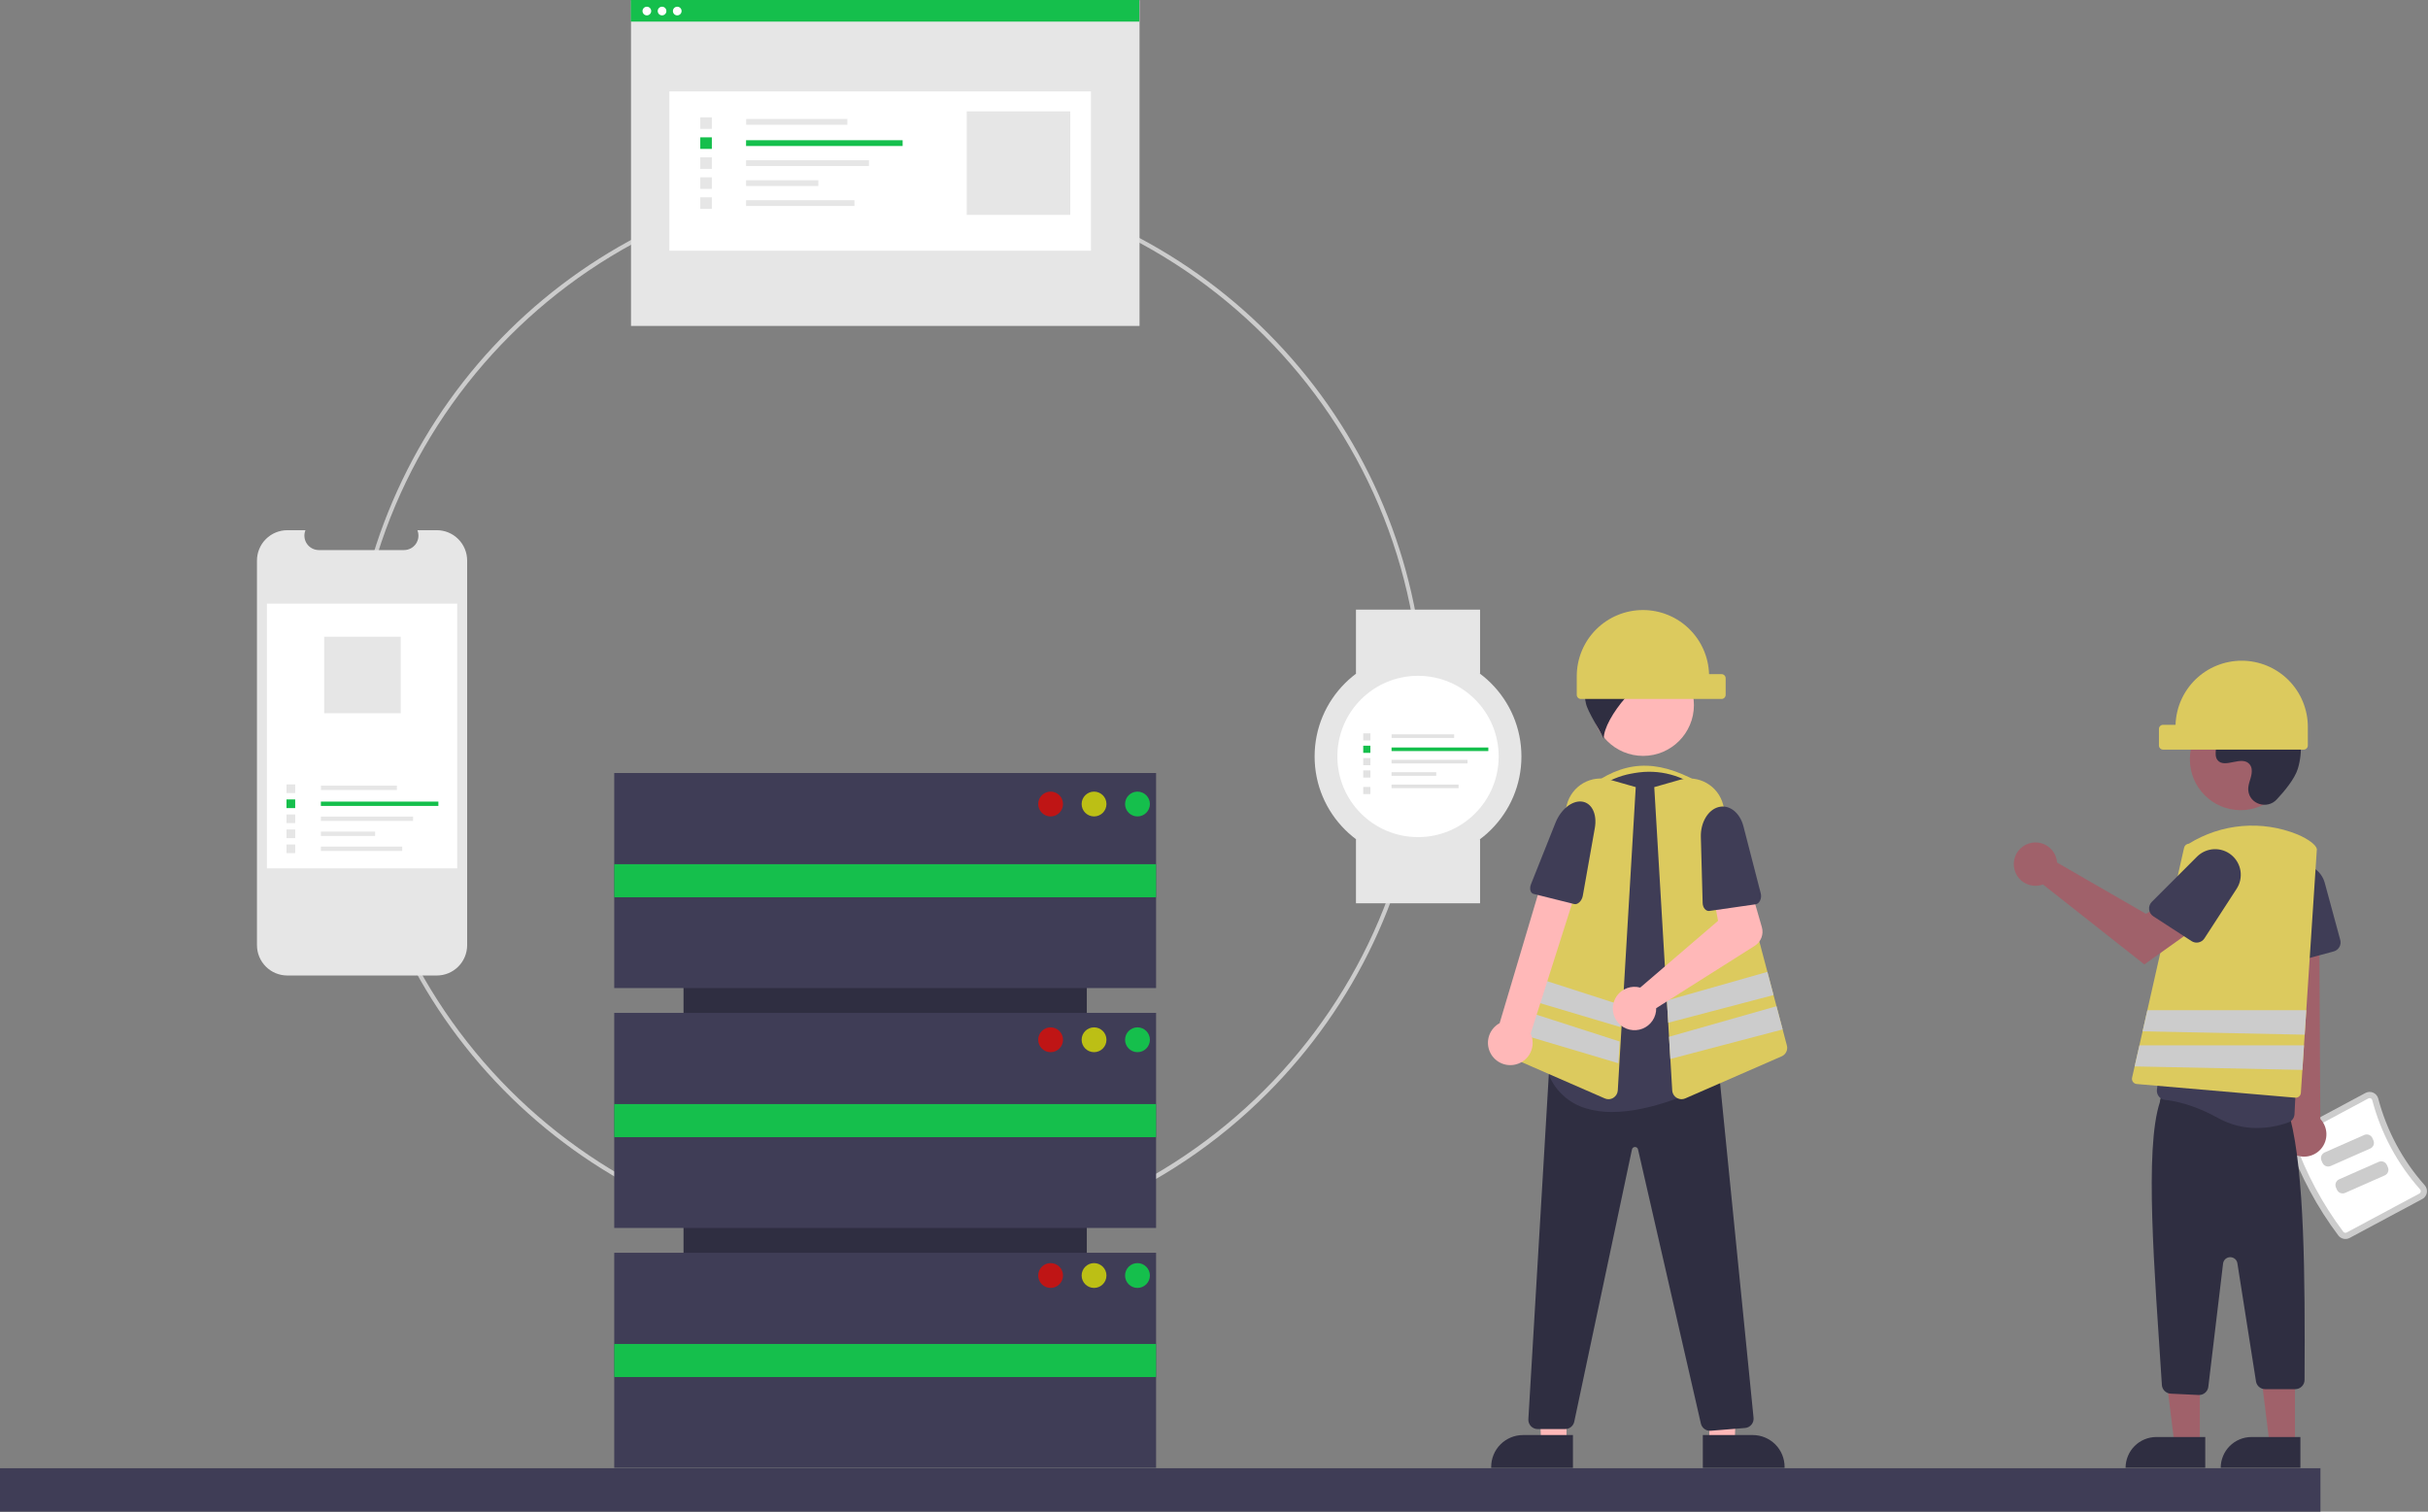 
<svg width="1174" height="731" viewBox="0 0 1174 731" fill="none" xmlns="http://www.w3.org/2000/svg">
<rect x="0" y="0" width="1174" height="731" fill="#808080" stroke="none"/>
<g id="Frame 1">
<path id="Vector" d="M826.4 396H770.4V379C788.096 366.685 803.775 367.756 824.4 380L826.4 396Z" fill="#DCCA5E"/>
<path id="Vector_2" d="M757.433 697.957L745.173 697.956L743.34 650.668L757.435 650.669L757.433 697.957Z" fill="#FFB8B8"/>
<path id="Vector_3" d="M760.559 709.841L721.029 709.839V709.339C721.029 707.319 721.427 705.318 722.2 703.451C722.973 701.584 724.106 699.888 725.535 698.459C726.964 697.031 728.66 695.897 730.527 695.124C732.394 694.351 734.394 693.953 736.415 693.953H736.416L760.56 693.954L760.559 709.841Z" fill="#2F2E41"/>
<path id="Vector_4" d="M826.486 697.957L838.746 697.956L840.579 650.668L826.484 650.669L826.486 697.957Z" fill="#FFB8B8"/>
<path id="Vector_5" d="M823.359 693.954L847.503 693.953H847.504C849.525 693.953 851.525 694.351 853.392 695.124C855.259 695.897 856.955 697.031 858.384 698.459C859.813 699.888 860.946 701.584 861.719 703.451C862.493 705.318 862.891 707.319 862.891 709.339V709.839L823.36 709.841L823.359 693.954Z" fill="#2F2E41"/>
<path id="Vector_6" d="M826.808 691.896C825.785 691.893 824.794 691.543 823.996 690.903C823.198 690.263 822.64 689.371 822.414 688.374L792.028 555.834C791.961 555.498 791.778 555.195 791.51 554.981C791.242 554.766 790.907 554.653 790.564 554.661H790.556C790.212 554.654 789.876 554.77 789.609 554.988C789.341 555.205 789.16 555.51 789.096 555.849L761.191 687.495C760.974 688.502 760.419 689.404 759.618 690.053C758.818 690.701 757.819 691.057 756.789 691.061H743.496C742.883 691.061 742.276 690.936 741.713 690.693C741.15 690.45 740.643 690.094 740.222 689.648C739.801 689.201 739.476 688.674 739.267 688.097C739.057 687.521 738.968 686.908 739.004 686.295L748.905 519.44L752.889 518.261L752.964 518.262L831.222 518.947L847.889 685.619C847.948 686.213 847.887 686.813 847.711 687.384C847.535 687.955 847.246 688.485 846.863 688.943C846.48 689.401 846.009 689.778 845.479 690.052C844.948 690.327 844.368 690.493 843.773 690.541L827.169 691.881C827.048 691.891 826.928 691.896 826.808 691.896Z" fill="#2F2E41"/>
<path id="Vector_7" d="M794.491 365.532C808.056 365.532 819.052 354.536 819.052 340.971C819.052 327.406 808.056 316.41 794.491 316.41C780.926 316.41 769.93 327.406 769.93 340.971C769.93 354.536 780.926 365.532 794.491 365.532Z" fill="#FFB8B8"/>
<path id="Vector_8" d="M779.445 537.734C775.136 537.787 770.844 537.183 766.717 535.943C763.047 534.836 759.642 532.99 756.712 530.517C753.782 528.045 751.388 525 749.679 521.568C749.138 520.535 749.018 519.333 749.344 518.213C752.053 508.968 765.143 460.913 756.791 422.71C755.612 417.403 755.514 411.913 756.503 406.568C757.492 401.222 759.547 396.13 762.546 391.596C765.475 387.098 769.281 383.235 773.735 380.239C778.19 377.243 783.202 375.175 788.473 374.158L788.473 374.157C789.859 373.886 791.251 373.665 792.613 373.497C798.439 372.779 804.352 373.359 809.929 375.194C815.506 377.028 820.608 380.073 824.87 384.11C829.26 388.226 832.684 393.261 834.9 398.856C837.116 404.45 838.067 410.465 837.686 416.47L831.267 519.474C831.223 520.246 830.978 520.994 830.558 521.643C830.138 522.292 829.556 522.821 828.869 523.177C821.477 527.051 799.27 537.734 779.445 537.734Z" fill="#3F3D56"/>
<path id="Vector_9" d="M822.237 322.892C819.686 316.48 815.013 311.137 808.997 307.755C802.982 304.373 795.989 303.156 789.185 304.308L796.929 310.566C787.307 310.89 777.179 310.201 770.309 316.945C772.496 316.884 775.363 321.562 777.55 321.502C773.461 321.583 769.753 324.456 767.947 328.125C766.275 331.895 765.883 336.109 766.833 340.122C767.641 344.131 773.801 353.524 775.46 357.262C775.174 347.492 794.409 324.188 803.801 326.62C799.029 328.39 794.888 331.534 791.901 335.655C798.291 332.43 805.517 331.248 812.602 332.268C814.219 332.639 815.888 332.732 817.537 332.544C818.547 332.344 819.49 331.889 820.274 331.221C821.058 330.553 821.658 329.695 822.017 328.729C822.375 327.764 822.48 326.722 822.321 325.704C822.162 324.686 821.745 323.726 821.109 322.916L822.237 322.892Z" fill="#2F2E41"/>
<path id="Vector_10" d="M777.753 531.549C777.133 531.548 776.519 531.418 775.951 531.168L729.35 510.828C728.361 510.404 727.557 509.636 727.088 508.667C726.619 507.697 726.516 506.591 726.797 505.551L757.647 389.012C758.221 386.844 759.221 384.811 760.59 383.034C761.958 381.257 763.667 379.771 765.617 378.662C767.567 377.554 769.719 376.846 771.946 376.579C774.173 376.312 776.431 376.492 778.588 377.109L790.923 380.629L782.239 527.31C782.195 528.034 781.976 528.736 781.603 529.357C781.229 529.979 780.712 530.501 780.093 530.88C779.39 531.315 778.58 531.547 777.753 531.549Z" fill="#DCCA5E"/>
<path id="Vector_11" d="M864.001 505.55L861.95 497.82L858.981 486.58L857.55 481.19L854.581 469.98L833.15 389.01C832.579 386.841 831.58 384.807 830.211 383.029C828.843 381.251 827.134 379.764 825.183 378.656C823.233 377.547 821.081 376.84 818.853 376.574C816.625 376.309 814.367 376.491 812.211 377.11L799.88 380.63L805.99 483.8L806.621 494.57L807.021 501.36V501.37L807.66 512.08L808.561 527.31C808.634 528.454 809.138 529.527 809.971 530.313C810.804 531.1 811.905 531.542 813.05 531.55C813.67 531.546 814.282 531.417 814.851 531.17L861.45 510.83C862.441 510.406 863.245 509.637 863.713 508.667C864.182 507.697 864.284 506.59 864.001 505.55Z" fill="#DCCA5E"/>
<path id="Vector_12" d="M857.55 481.19L806.621 494.57L805.99 483.8L854.581 469.98L857.55 481.19Z" fill="#CCCCCC"/>
<path id="Vector_13" d="M861.95 497.82L807.66 512.08L807.021 501.37V501.36L858.981 486.58L861.95 497.82Z" fill="#CCCCCC"/>
<path id="Vector_14" d="M784.181 486.12L783.55 496.69L733.601 481.81L736.53 470.75L784.181 486.12Z" fill="#CCCCCC"/>
<path id="Vector_15" d="M783.14 503.65L732.17 487.2L729.24 498.29L782.52 514.16L783.14 503.65Z" fill="#CCCCCC"/>
<path id="Vector_16" d="M733.059 514.704C734.579 514.307 735.993 513.582 737.202 512.58C738.411 511.578 739.386 510.323 740.057 508.903C740.729 507.483 741.081 505.934 741.089 504.363C741.096 502.793 740.76 501.24 740.103 499.813L764.065 424.588L747.073 421.029L725.104 494.782C722.781 496.045 721.002 498.117 720.105 500.604C719.207 503.091 719.252 505.821 720.233 508.276C721.214 510.732 723.061 512.743 725.425 513.927C727.789 515.112 730.505 515.388 733.059 514.704Z" fill="#FFB8B8"/>
<path id="Vector_17" d="M764.73 387.606C769.609 388.103 772.353 393.589 771.14 400.42L765.319 433.198C764.882 435.655 762.86 437.601 761.18 437.181L741.489 432.259C739.974 431.88 739.416 429.727 740.274 427.573L752.095 397.92C754.662 391.48 759.999 387.123 764.73 387.606Z" fill="#3F3D56"/>
<path id="Vector_18" d="M794.4 295C802.713 295.001 810.699 298.237 816.667 304.023C822.635 309.81 826.117 317.691 826.375 326H832.4C832.931 326 833.44 326.211 833.815 326.586C834.19 326.961 834.4 327.47 834.4 328V336C834.4 336.53 834.19 337.039 833.815 337.414C833.44 337.789 832.931 338 832.4 338H764.4C763.87 338 763.361 337.789 762.986 337.414C762.611 337.039 762.4 336.53 762.4 336V327C762.4 322.798 763.228 318.636 764.836 314.754C766.444 310.872 768.802 307.344 771.773 304.373C774.744 301.401 778.272 299.044 782.155 297.436C786.037 295.828 790.198 295 794.4 295Z" fill="#DCCA5E"/>
<path id="Vector_19" d="M791.46 477.252C792.009 477.315 792.553 477.422 793.086 477.571L830.732 445.287L828.532 433.441L845.974 427.784L851.908 448.375C852.387 450.038 852.314 451.813 851.699 453.431C851.084 455.049 849.961 456.425 848.498 457.35L800.821 487.521C800.855 489.652 800.239 491.743 799.055 493.516C797.872 495.289 796.176 496.659 794.195 497.445C792.213 498.231 790.039 498.395 787.962 497.915C785.885 497.435 784.004 496.334 782.568 494.759C781.132 493.184 780.209 491.208 779.923 489.096C779.637 486.984 780.001 484.834 780.966 482.934C781.931 481.033 783.452 479.471 785.327 478.456C787.201 477.441 789.341 477.021 791.46 477.252V477.252Z" fill="#FFB8B8"/>
<path id="Vector_20" d="M830.83 390.313C836.042 388.854 841.249 392.821 842.994 399.579L851.368 432.009C851.995 434.44 850.776 437.024 848.872 437.298L826.565 440.506C824.849 440.753 823.337 438.993 823.274 436.675L822.408 404.762C822.219 397.831 825.777 391.728 830.83 390.313Z" fill="#3F3D56"/>
<path id="Vector_21" d="M1130.66 597.47C1120.39 583.809 1112.27 568.656 1106.59 552.538C1106.26 551.574 1106.28 550.524 1106.65 549.576C1107.03 548.628 1107.72 547.842 1108.62 547.359L1143.76 528.527C1144.33 528.22 1144.96 528.047 1145.61 528.021C1146.26 527.995 1146.9 528.116 1147.49 528.376C1148.09 528.638 1148.63 529.034 1149.05 529.534C1149.48 530.033 1149.79 530.624 1149.95 531.26C1154.04 546.792 1161.73 561.142 1172.4 573.151C1172.84 573.64 1173.16 574.222 1173.34 574.854C1173.52 575.486 1173.55 576.151 1173.44 576.797C1173.32 577.434 1173.07 578.037 1172.69 578.56C1172.31 579.083 1171.82 579.512 1171.25 579.815L1136.1 598.647C1135.2 599.126 1134.16 599.271 1133.17 599.056C1132.17 598.84 1131.28 598.278 1130.66 597.47Z" fill="#CCCCCC"/>
<path id="Vector_22" d="M1133.06 595.668C1133.25 595.904 1133.52 596.066 1133.81 596.128C1134.11 596.189 1134.42 596.145 1134.68 596.003L1169.83 577.171C1170 577.082 1170.15 576.955 1170.26 576.799C1170.37 576.643 1170.45 576.464 1170.48 576.274C1170.52 576.074 1170.51 575.867 1170.45 575.672C1170.4 575.476 1170.29 575.296 1170.16 575.146C1159.18 562.784 1151.26 548.01 1147.05 532.021C1147 531.823 1146.91 531.64 1146.78 531.485C1146.64 531.329 1146.48 531.207 1146.29 531.126C1146.12 531.047 1145.92 531.01 1145.73 531.018C1145.54 531.026 1145.35 531.079 1145.18 531.172L1110.04 550.003C1109.77 550.147 1109.56 550.38 1109.45 550.66C1109.34 550.941 1109.32 551.252 1109.42 551.541C1115 567.37 1122.97 582.251 1133.06 595.668V595.668Z" fill="white"/>
<path id="Vector_23" d="M1146.07 555.402L1126.93 563.852C1126.2 564.172 1125.38 564.191 1124.64 563.903C1123.89 563.616 1123.3 563.046 1122.97 562.319L1122.5 561.246C1122.18 560.518 1122.16 559.693 1122.45 558.951C1122.74 558.209 1123.31 557.612 1124.03 557.29L1143.18 548.841C1143.9 548.52 1144.73 548.502 1145.47 548.789C1146.21 549.076 1146.81 549.646 1147.13 550.374L1147.6 551.446C1147.93 552.174 1147.94 552.999 1147.66 553.741C1147.37 554.483 1146.8 555.08 1146.07 555.402Z" fill="#CCCCCC"/>
<path id="Vector_24" d="M1153.07 568.402L1133.93 576.852C1133.2 577.172 1132.38 577.191 1131.64 576.903C1130.89 576.616 1130.3 576.046 1129.97 575.319L1129.5 574.246C1129.18 573.518 1129.16 572.693 1129.45 571.951C1129.74 571.209 1130.31 570.612 1131.03 570.29L1150.18 561.841C1150.9 561.52 1151.73 561.502 1152.47 561.789C1153.21 562.076 1153.81 562.646 1154.13 563.374L1154.6 564.446C1154.93 565.174 1154.94 565.999 1154.66 566.741C1154.37 567.483 1153.8 568.08 1153.07 568.402Z" fill="#CCCCCC"/>
<path id="Vector_25" d="M1108.18 557.57C1106.86 556.72 1105.74 555.591 1104.9 554.262C1104.06 552.934 1103.53 551.438 1103.33 549.88C1103.14 548.321 1103.28 546.739 1103.76 545.244C1104.25 543.749 1105.05 542.378 1106.12 541.227L1098.04 426.669L1121.3 428.924L1121.94 541.111C1123.75 543.034 1124.8 545.555 1124.88 548.198C1124.96 550.841 1124.06 553.422 1122.37 555.451C1120.67 557.479 1118.29 558.816 1115.68 559.206C1113.06 559.597 1110.39 559.014 1108.18 557.57L1108.18 557.57Z" fill="#A0616A"/>
<path id="Vector_26" d="M1103.31 465.162C1102.76 464.77 1102.31 464.261 1101.99 463.673C1101.67 463.084 1101.48 462.431 1101.45 461.761L1099.75 430.885C1099.58 427.826 1100.55 424.813 1102.47 422.427C1104.39 420.04 1107.13 418.45 1110.15 417.962C1113.18 417.474 1116.27 418.124 1118.85 419.785C1121.42 421.446 1123.29 424.001 1124.09 426.958L1131.58 454.563C1131.89 455.715 1131.73 456.943 1131.13 457.978C1130.54 459.013 1129.56 459.77 1128.41 460.084L1107.12 465.856C1106.47 466.033 1105.79 466.062 1105.13 465.942C1104.48 465.822 1103.85 465.555 1103.31 465.162Z" fill="#3F3D56"/>
<path id="Vector_27" d="M1063.68 698.408H1051.42L1045.58 651.12H1063.68L1063.68 698.408Z" fill="#A0616A"/>
<path id="Vector_28" d="M1042.66 694.905H1066.3V709.791H1027.77C1027.77 707.837 1028.16 705.901 1028.91 704.095C1029.65 702.288 1030.75 700.647 1032.13 699.265C1033.51 697.882 1035.16 696.786 1036.96 696.038C1038.77 695.29 1040.7 694.905 1042.66 694.905Z" fill="#2F2E41"/>
<path id="Vector_29" d="M1109.68 698.408H1097.42L1091.58 651.12H1109.68L1109.68 698.408Z" fill="#A0616A"/>
<path id="Vector_30" d="M1088.66 694.905H1112.3V709.791H1073.77C1073.77 707.837 1074.16 705.901 1074.91 704.095C1075.65 702.288 1076.75 700.647 1078.13 699.265C1079.51 697.882 1081.16 696.786 1082.96 696.038C1084.77 695.29 1086.7 694.905 1088.66 694.905Z" fill="#2F2E41"/>
<path id="Vector_31" d="M1063.1 674.585L1049.6 673.942C1048.45 673.887 1047.37 673.394 1046.57 672.564C1045.77 671.734 1045.32 670.63 1045.31 669.479C1041.76 614.56 1036.83 555.672 1044.37 532.922C1044.37 532.274 1044.5 531.633 1044.77 531.042C1045.04 530.451 1045.43 529.924 1045.92 529.498C1046.41 529.072 1046.98 528.757 1047.6 528.574C1048.22 528.391 1048.88 528.344 1049.52 528.437L1103.51 536.275C1104.58 536.424 1105.56 536.953 1106.26 537.765C1106.97 538.577 1107.36 539.617 1107.37 540.695C1114.26 567.631 1114.57 616.477 1114.31 667.229C1114.32 667.823 1114.2 668.412 1113.98 668.961C1113.75 669.511 1113.42 670.011 1113 670.433C1112.59 670.854 1112.09 671.189 1111.54 671.417C1110.99 671.645 1110.4 671.763 1109.81 671.763H1095.26C1094.19 671.767 1093.15 671.386 1092.33 670.688C1091.52 669.991 1090.98 669.023 1090.82 667.962L1081.84 610.895C1081.71 610.06 1081.28 609.301 1080.63 608.757C1079.98 608.214 1079.16 607.923 1078.32 607.939C1077.47 607.954 1076.66 608.275 1076.03 608.842C1075.41 609.409 1075.01 610.184 1074.91 611.023L1067.78 670.625C1067.65 671.717 1067.12 672.722 1066.29 673.453C1065.47 674.183 1064.41 674.588 1063.31 674.591C1063.24 674.591 1063.17 674.589 1063.1 674.585Z" fill="#2F2E41"/>
<path id="Vector_32" d="M1072.6 540.701C1060.7 534.089 1051.4 532.352 1046.92 531.905C1046.32 531.847 1045.74 531.669 1045.22 531.382C1044.69 531.094 1044.23 530.703 1043.86 530.232C1043.49 529.757 1043.21 529.211 1043.05 528.627C1042.89 528.042 1042.85 527.431 1042.93 526.83L1055.87 430.78C1056.62 425.16 1058.79 419.825 1062.18 415.282C1065.56 410.738 1070.06 407.138 1075.23 404.823C1080.24 402.52 1085.76 401.538 1091.25 401.969C1096.75 402.399 1102.04 404.229 1106.63 407.284C1107.07 407.579 1107.51 407.88 1107.93 408.187C1113.22 412.059 1117.24 417.408 1119.49 423.56C1121.74 429.713 1122.11 436.394 1120.57 442.76C1112.64 475.215 1109.91 528.422 1109.45 538.759C1109.41 539.64 1109.11 540.491 1108.59 541.204C1108.08 541.916 1107.36 542.459 1106.53 542.764C1101.65 544.538 1096.5 545.455 1091.3 545.475C1084.76 545.515 1078.32 543.87 1072.6 540.701Z" fill="#3F3D56"/>
<path id="Vector_33" d="M1083.42 391.781C1096.98 391.781 1107.98 380.784 1107.98 367.22C1107.98 353.655 1096.98 342.659 1083.42 342.659C1069.85 342.659 1058.86 353.655 1058.86 367.22C1058.86 380.784 1069.85 391.781 1083.42 391.781Z" fill="#A0616A"/>
<path id="Vector_34" d="M1100.8 386.651C1096.22 391.532 1087.71 388.912 1087.11 382.244C1087.06 381.727 1087.07 381.206 1087.12 380.688C1087.43 377.735 1089.14 375.053 1088.73 371.935C1088.64 371.159 1088.35 370.419 1087.89 369.786C1084.24 364.897 1075.67 371.973 1072.22 367.547C1070.11 364.833 1072.59 360.56 1070.97 357.526C1068.83 353.523 1062.49 355.498 1058.51 353.305C1054.09 350.866 1054.36 344.08 1057.27 339.952C1060.82 334.919 1067.04 332.233 1073.19 331.846C1079.34 331.459 1085.44 333.12 1091.18 335.357C1097.7 337.898 1104.17 341.411 1108.18 347.145C1113.06 354.118 1113.53 363.493 1111.09 371.646C1109.61 376.606 1104.54 382.666 1100.8 386.651Z" fill="#2F2E41"/>
<path id="Vector_35" d="M1120.25 410.53C1119.82 408.51 1116.13 405.75 1110.85 403.5C1102.36 400.063 1093.18 398.678 1084.06 399.46C1074.94 400.242 1066.13 403.168 1058.35 408C1057.81 408.029 1057.29 408.236 1056.88 408.588C1056.46 408.94 1056.18 409.419 1056.06 409.95L1038.3 488.5L1035.99 498.73L1034.46 505.5L1032.15 515.7L1030.92 521.15C1030.84 521.498 1030.84 521.86 1030.91 522.209C1030.98 522.559 1031.13 522.89 1031.34 523.178C1031.55 523.467 1031.82 523.708 1032.13 523.884C1032.44 524.06 1032.78 524.168 1033.14 524.2L1109.83 530.82C1109.9 530.82 1109.98 530.83 1110.05 530.83C1110.68 530.826 1111.29 530.583 1111.75 530.148C1112.21 529.714 1112.49 529.121 1112.53 528.49L1113.26 517.38L1114.04 505.5L1114.38 500.35L1115.15 488.5L1120.26 410.66V410.59L1120.25 410.53Z" fill="#DCCA5E"/>
<path id="Vector_36" d="M994.416 415.474C994.539 416.014 994.619 416.562 994.655 417.115L1037.61 441.897L1048.05 435.886L1059.19 450.458L1036.85 466.378L987.84 427.716C985.841 428.455 983.665 428.569 981.6 428.041C979.535 427.514 977.679 426.37 976.28 424.762C974.881 423.155 974.004 421.159 973.767 419.041C973.53 416.923 973.943 414.783 974.951 412.905C975.96 411.028 977.516 409.502 979.413 408.53C981.31 407.559 983.458 407.188 985.571 407.467C987.684 407.746 989.662 408.661 991.242 410.092C992.822 411.522 993.929 413.399 994.416 415.474H994.416Z" fill="#A0616A"/>
<path id="Vector_37" d="M1039.15 439.789C1039.08 439.122 1039.15 438.448 1039.38 437.815C1039.6 437.183 1039.96 436.609 1040.44 436.136L1062.3 414.267C1064.47 412.101 1067.36 410.813 1070.42 410.652C1073.48 410.492 1076.49 411.469 1078.87 413.397C1081.25 415.325 1082.84 418.066 1083.32 421.091C1083.8 424.117 1083.14 427.214 1081.47 429.784L1065.9 453.776C1065.25 454.776 1064.23 455.477 1063.06 455.725C1061.9 455.974 1060.68 455.749 1059.68 455.101L1041.17 443.092C1040.61 442.728 1040.14 442.243 1039.78 441.671C1039.43 441.099 1039.22 440.456 1039.15 439.789Z" fill="#3F3D56"/>
<path id="Vector_38" d="M1115.15 488.5L1114.38 500.35L1035.99 498.73L1038.3 488.5H1115.15Z" fill="#CCCCCC"/>
<path id="Vector_39" d="M1114.04 505.5L1113.26 517.38L1032.15 515.7L1034.46 505.5H1114.04Z" fill="#CCCCCC"/>
<path id="Vector_40" d="M1083.9 319.5C1075.59 319.501 1067.6 322.737 1061.63 328.523C1055.67 334.31 1052.18 342.191 1051.93 350.5H1045.9C1045.37 350.5 1044.86 350.711 1044.49 351.086C1044.11 351.461 1043.9 351.97 1043.9 352.5V360.5C1043.9 361.03 1044.11 361.539 1044.49 361.914C1044.86 362.289 1045.37 362.5 1045.9 362.5H1113.9C1114.43 362.5 1114.94 362.289 1115.31 361.914C1115.69 361.539 1115.9 361.03 1115.9 360.5V351.5C1115.9 347.298 1115.07 343.136 1113.46 339.254C1111.86 335.372 1109.5 331.844 1106.53 328.872C1103.56 325.901 1100.03 323.544 1096.15 321.936C1092.26 320.328 1088.1 319.5 1083.9 319.5Z" fill="#DCCA5E"/>
<path id="Vector_41" d="M428.936 604.807C368.768 604.807 310.463 583.945 263.953 545.775C217.443 507.605 185.607 454.49 173.87 395.479C162.132 336.468 171.218 275.212 199.581 222.15C227.943 169.087 273.827 127.501 329.415 104.476C385.002 81.451 446.853 78.412 504.429 95.878C562.005 113.344 611.744 150.233 645.171 200.26C678.598 250.287 693.645 310.357 687.748 370.234C681.85 430.111 655.374 486.092 612.829 528.636C588.736 552.861 560.077 572.067 528.512 585.141C496.947 598.216 463.102 604.9 428.936 604.807ZM428.936 86.678C286.639 86.678 170.871 202.446 170.871 344.743C170.871 487.04 286.639 602.807 428.936 602.807C571.232 602.807 687 487.04 687 344.743C687 202.446 571.232 86.678 428.936 86.678Z" fill="#CCCCCC"/>
<path id="Vector_42" d="M525.5 643.807V381.807H330.5V643.807H525.5Z" fill="#2F2E41"/>
<path id="Vector_43" d="M559 373.807H297V477.807H559V373.807Z" fill="#3F3D56"/>
<path id="Vector_44" d="M559 489.807H297V593.807H559V489.807Z" fill="#3F3D56"/>
<path id="Vector_45" d="M559 605.807H297V709.807H559V605.807Z" fill="#3F3D56"/>
<path id="Vector_46" d="M559 417.904H297V433.904H559V417.904Z" fill="#15BF4C"/>
<path id="Vector_47" d="M559 533.904H297V549.904H559V533.904Z" fill="#15BF4C"/>
<path id="Vector_48" d="M559 649.904H297V665.904H559V649.904Z" fill="#15BF4C"/>
<path id="red1" d="M508 394.807C511.314 394.807 514 392.121 514 388.807C514 385.494 511.314 382.807 508 382.807C504.686 382.807 502 385.494 502 388.807C502 392.121 504.686 394.807 508 394.807Z" fill="#BF1515"/>
<path id="yellow1" d="M529 394.807C532.314 394.807 535 392.121 535 388.807C535 385.494 532.314 382.807 529 382.807C525.686 382.807 523 385.494 523 388.807C523 392.121 525.686 394.807 529 394.807Z" fill="#BCBF15"/>
<g id="green1">
<path id="Vektor" d="M550 394.807C553.314 394.807 556 392.121 556 388.807C556 385.494 553.314 382.807 550 382.807C546.686 382.807 544 385.494 544 388.807C544 392.121 546.686 394.807 550 394.807Z" fill="#15BF4C"/>
</g>
<path id="red2" d="M508 508.807C511.314 508.807 514 506.121 514 502.807C514 499.494 511.314 496.807 508 496.807C504.686 496.807 502 499.494 502 502.807C502 506.121 504.686 508.807 508 508.807Z" fill="#BF1515"/>
<path id="yellow2" d="M529 508.807C532.314 508.807 535 506.121 535 502.807C535 499.494 532.314 496.807 529 496.807C525.686 496.807 523 499.494 523 502.807C523 506.121 525.686 508.807 529 508.807Z" fill="#BCBF15"/>
<path id="green2" d="M550 508.807C553.314 508.807 556 506.121 556 502.807C556 499.494 553.314 496.807 550 496.807C546.686 496.807 544 499.494 544 502.807C544 506.121 546.686 508.807 550 508.807Z" fill="#15BF4C"/>
<path id="red3" d="M508 622.807C511.314 622.807 514 620.121 514 616.807C514 613.494 511.314 610.807 508 610.807C504.686 610.807 502 613.494 502 616.807C502 620.121 504.686 622.807 508 622.807Z" fill="#BF1515"/>
<path id="yellow3" d="M529 622.807C532.314 622.807 535 620.121 535 616.807C535 613.494 532.314 610.807 529 610.807C525.686 610.807 523 613.494 523 616.807C523 620.121 525.686 622.807 529 622.807Z" fill="#BCBF15"/>
<path id="green3" d="M550 622.807C553.314 622.807 556 620.121 556 616.807C556 613.494 553.314 610.807 550 610.807C546.686 610.807 544 613.494 544 616.807C544 620.121 546.686 622.807 550 622.807Z" fill="#15BF4C"/>
<path id="Vector_49" d="M1122 731H0V710H1122V731Z" fill="#3F3D56"/>
<path id="Vector_50" d="M225.879 271.065V457.056C225.878 460.947 224.332 464.679 221.58 467.43C218.829 470.182 215.098 471.728 211.206 471.729H138.928C135.036 471.729 131.303 470.184 128.55 467.432C125.798 464.681 124.251 460.948 124.25 457.056V271.065C124.251 267.173 125.798 263.44 128.55 260.689C131.303 257.937 135.036 256.392 138.928 256.392H147.696C147.265 257.451 147.102 258.599 147.219 259.736C147.336 260.873 147.731 261.964 148.368 262.913C149.006 263.861 149.866 264.639 150.875 265.177C151.883 265.715 153.008 265.997 154.151 265.999H195.359C196.502 265.997 197.627 265.715 198.636 265.177C199.644 264.639 200.505 263.861 201.142 262.913C201.78 261.964 202.174 260.873 202.292 259.736C202.409 258.599 202.245 257.451 201.814 256.392H211.206C215.098 256.393 218.829 257.939 221.58 260.691C224.332 263.442 225.878 267.174 225.879 271.065Z" fill="#E6E6E6"/>
<path id="Vector_51" d="M221.064 291.91H129.064V419.91H221.064V291.91Z" fill="white"/>
<path id="Vector_52" d="M191.905 379.927H155.186V382.025H191.905V379.927Z" fill="#E6E6E6"/>
<path id="Vector_53" d="M211.966 387.632H155.149V389.73H211.966V387.632Z" fill="#15BF4C"/>
<path id="Vector_54" d="M199.737 394.89H155.149V396.988H199.737V394.89Z" fill="#E6E6E6"/>
<path id="Vector_55" d="M181.377 402.149H155.149V404.247H181.377V402.149Z" fill="#E6E6E6"/>
<path id="Vector_56" d="M194.491 409.407H155.149V411.506H194.491V409.407Z" fill="#E6E6E6"/>
<path id="Vector_57" d="M142.73 379.324H138.533V383.52H142.73V379.324Z" fill="#E6E6E6"/>
<path id="Vector_58" d="M142.73 386.582H138.533V390.779H142.73V386.582Z" fill="#15BF4C"/>
<path id="Vector_59" d="M142.73 393.841H138.533V398.038H142.73V393.841Z" fill="#E6E6E6"/>
<path id="Vector_60" d="M142.73 401.1H138.533V405.296H142.73V401.1Z" fill="#E6E6E6"/>
<path id="Vector_61" d="M142.73 408.358H138.533V412.555H142.73V408.358Z" fill="#E6E6E6"/>
<path id="Vector_62" d="M193.748 307.91H156.751V344.908H193.748V307.91Z" fill="#E6E6E6"/>
<path id="Vector_63" d="M550.994 0.139H305.111V157.614H550.994V0.139Z" fill="#E6E6E6"/>
<path id="Vector_64" d="M527.508 44.195H323.647V121.231H527.508V44.195Z" fill="white"/>
<path id="Vector_65" d="M409.716 57.542H360.789V60.338H409.716V57.542Z" fill="#E6E6E6"/>
<path id="Vector_66" d="M436.446 67.807H360.74V70.603H436.446V67.807Z" fill="#15BF4C"/>
<path id="Vector_67" d="M420.151 77.479H360.74V80.275H420.151V77.479Z" fill="#E6E6E6"/>
<path id="Vector_68" d="M395.688 87.151H360.74V89.946H395.688V87.151Z" fill="#E6E6E6"/>
<path id="Vector_69" d="M413.162 96.822H360.74V99.618H413.162V96.822Z" fill="#E6E6E6"/>
<path id="Vector_70" d="M344.193 56.738H338.601V62.329H344.193V56.738Z" fill="#E6E6E6"/>
<path id="Vector_71" d="M344.193 66.409H338.601V72.001H344.193V66.409Z" fill="#15BF4C"/>
<path id="Vector_72" d="M344.193 76.081H338.601V81.673H344.193V76.081Z" fill="#E6E6E6"/>
<path id="Vector_73" d="M344.193 85.753H338.601V91.344H344.193V85.753Z" fill="#E6E6E6"/>
<path id="Vector_74" d="M344.193 95.424H338.601V101.016H344.193V95.424Z" fill="#E6E6E6"/>
<path id="Vector_75" d="M517.504 53.847H467.445V103.906H517.504V53.847Z" fill="#E6E6E6"/>
<path id="Vector_76" d="M550.889 0H305.006V10.446H550.889V0Z" fill="#15BF4C"/>
<path id="Vector_77" d="M312.768 7.437C313.926 7.437 314.865 6.499 314.865 5.341C314.865 4.183 313.926 3.244 312.768 3.244C311.61 3.244 310.671 4.183 310.671 5.341C310.671 6.499 311.61 7.437 312.768 7.437Z" fill="white"/>
<path id="Vector_78" d="M320.117 7.437C321.275 7.437 322.214 6.499 322.214 5.341C322.214 4.183 321.275 3.244 320.117 3.244C318.959 3.244 318.02 4.183 318.02 5.341C318.02 6.499 318.959 7.437 320.117 7.437Z" fill="white"/>
<path id="Vector_79" d="M327.466 7.437C328.624 7.437 329.563 6.499 329.563 5.341C329.563 4.183 328.624 3.244 327.466 3.244C326.308 3.244 325.369 4.183 325.369 5.341C325.369 6.499 326.308 7.437 327.466 7.437Z" fill="white"/>
<path id="Vector_80" d="M715.648 294.807H655.648V325.807H715.648V294.807Z" fill="#E6E6E6"/>
<path id="Vector_81" d="M715.648 405.807H655.648V436.807H715.648V405.807Z" fill="#E6E6E6"/>
<path id="Vector_82" d="M685.648 415.807C713.262 415.807 735.648 393.422 735.648 365.807C735.648 338.193 713.262 315.807 685.648 315.807C658.033 315.807 635.648 338.193 635.648 365.807C635.648 393.422 658.033 415.807 685.648 415.807Z" fill="#E6E6E6"/>
<path id="Vector_83" d="M685.648 404.807C707.187 404.807 724.648 387.347 724.648 365.807C724.648 344.268 707.187 326.807 685.648 326.807C664.109 326.807 646.648 344.268 646.648 365.807C646.648 387.347 664.109 404.807 685.648 404.807Z" fill="white"/>
<path id="Vector_84" d="M703.123 355.122H672.877V356.85H703.123V355.122Z" fill="#E2E2E2"/>
<path id="Vector_85" d="M719.648 361.468H672.846V363.196H719.648V361.468Z" fill="#15BF4C"/>
<path id="Vector_86" d="M709.575 367.447H672.846V369.175H709.575V367.447Z" fill="#E2E2E2"/>
<path id="Vector_87" d="M694.451 373.426H672.846V375.154H694.451V373.426Z" fill="#E2E2E2"/>
<path id="Vector_88" d="M705.254 379.405H672.846V381.133H705.254V379.405Z" fill="#E2E2E2"/>
<path id="Vector_89" d="M662.617 354.625H659.16V358.082H662.617V354.625Z" fill="#E2E2E2"/>
<path id="Vector_90" d="M662.617 360.604H659.16V364.061H662.617V360.604Z" fill="#15BF4C"/>
<path id="Vector_91" d="M662.617 366.583H659.16V370.04H662.617V366.583Z" fill="#E2E2E2"/>
<path id="Vector_92" d="M662.617 372.562H659.16V376.019H662.617V372.562Z" fill="#E2E2E2"/>
<path id="Vector_93" d="M662.617 380.541H659.16V383.998H662.617V380.541Z" fill="#E2E2E2"/>
</g>
</svg>

